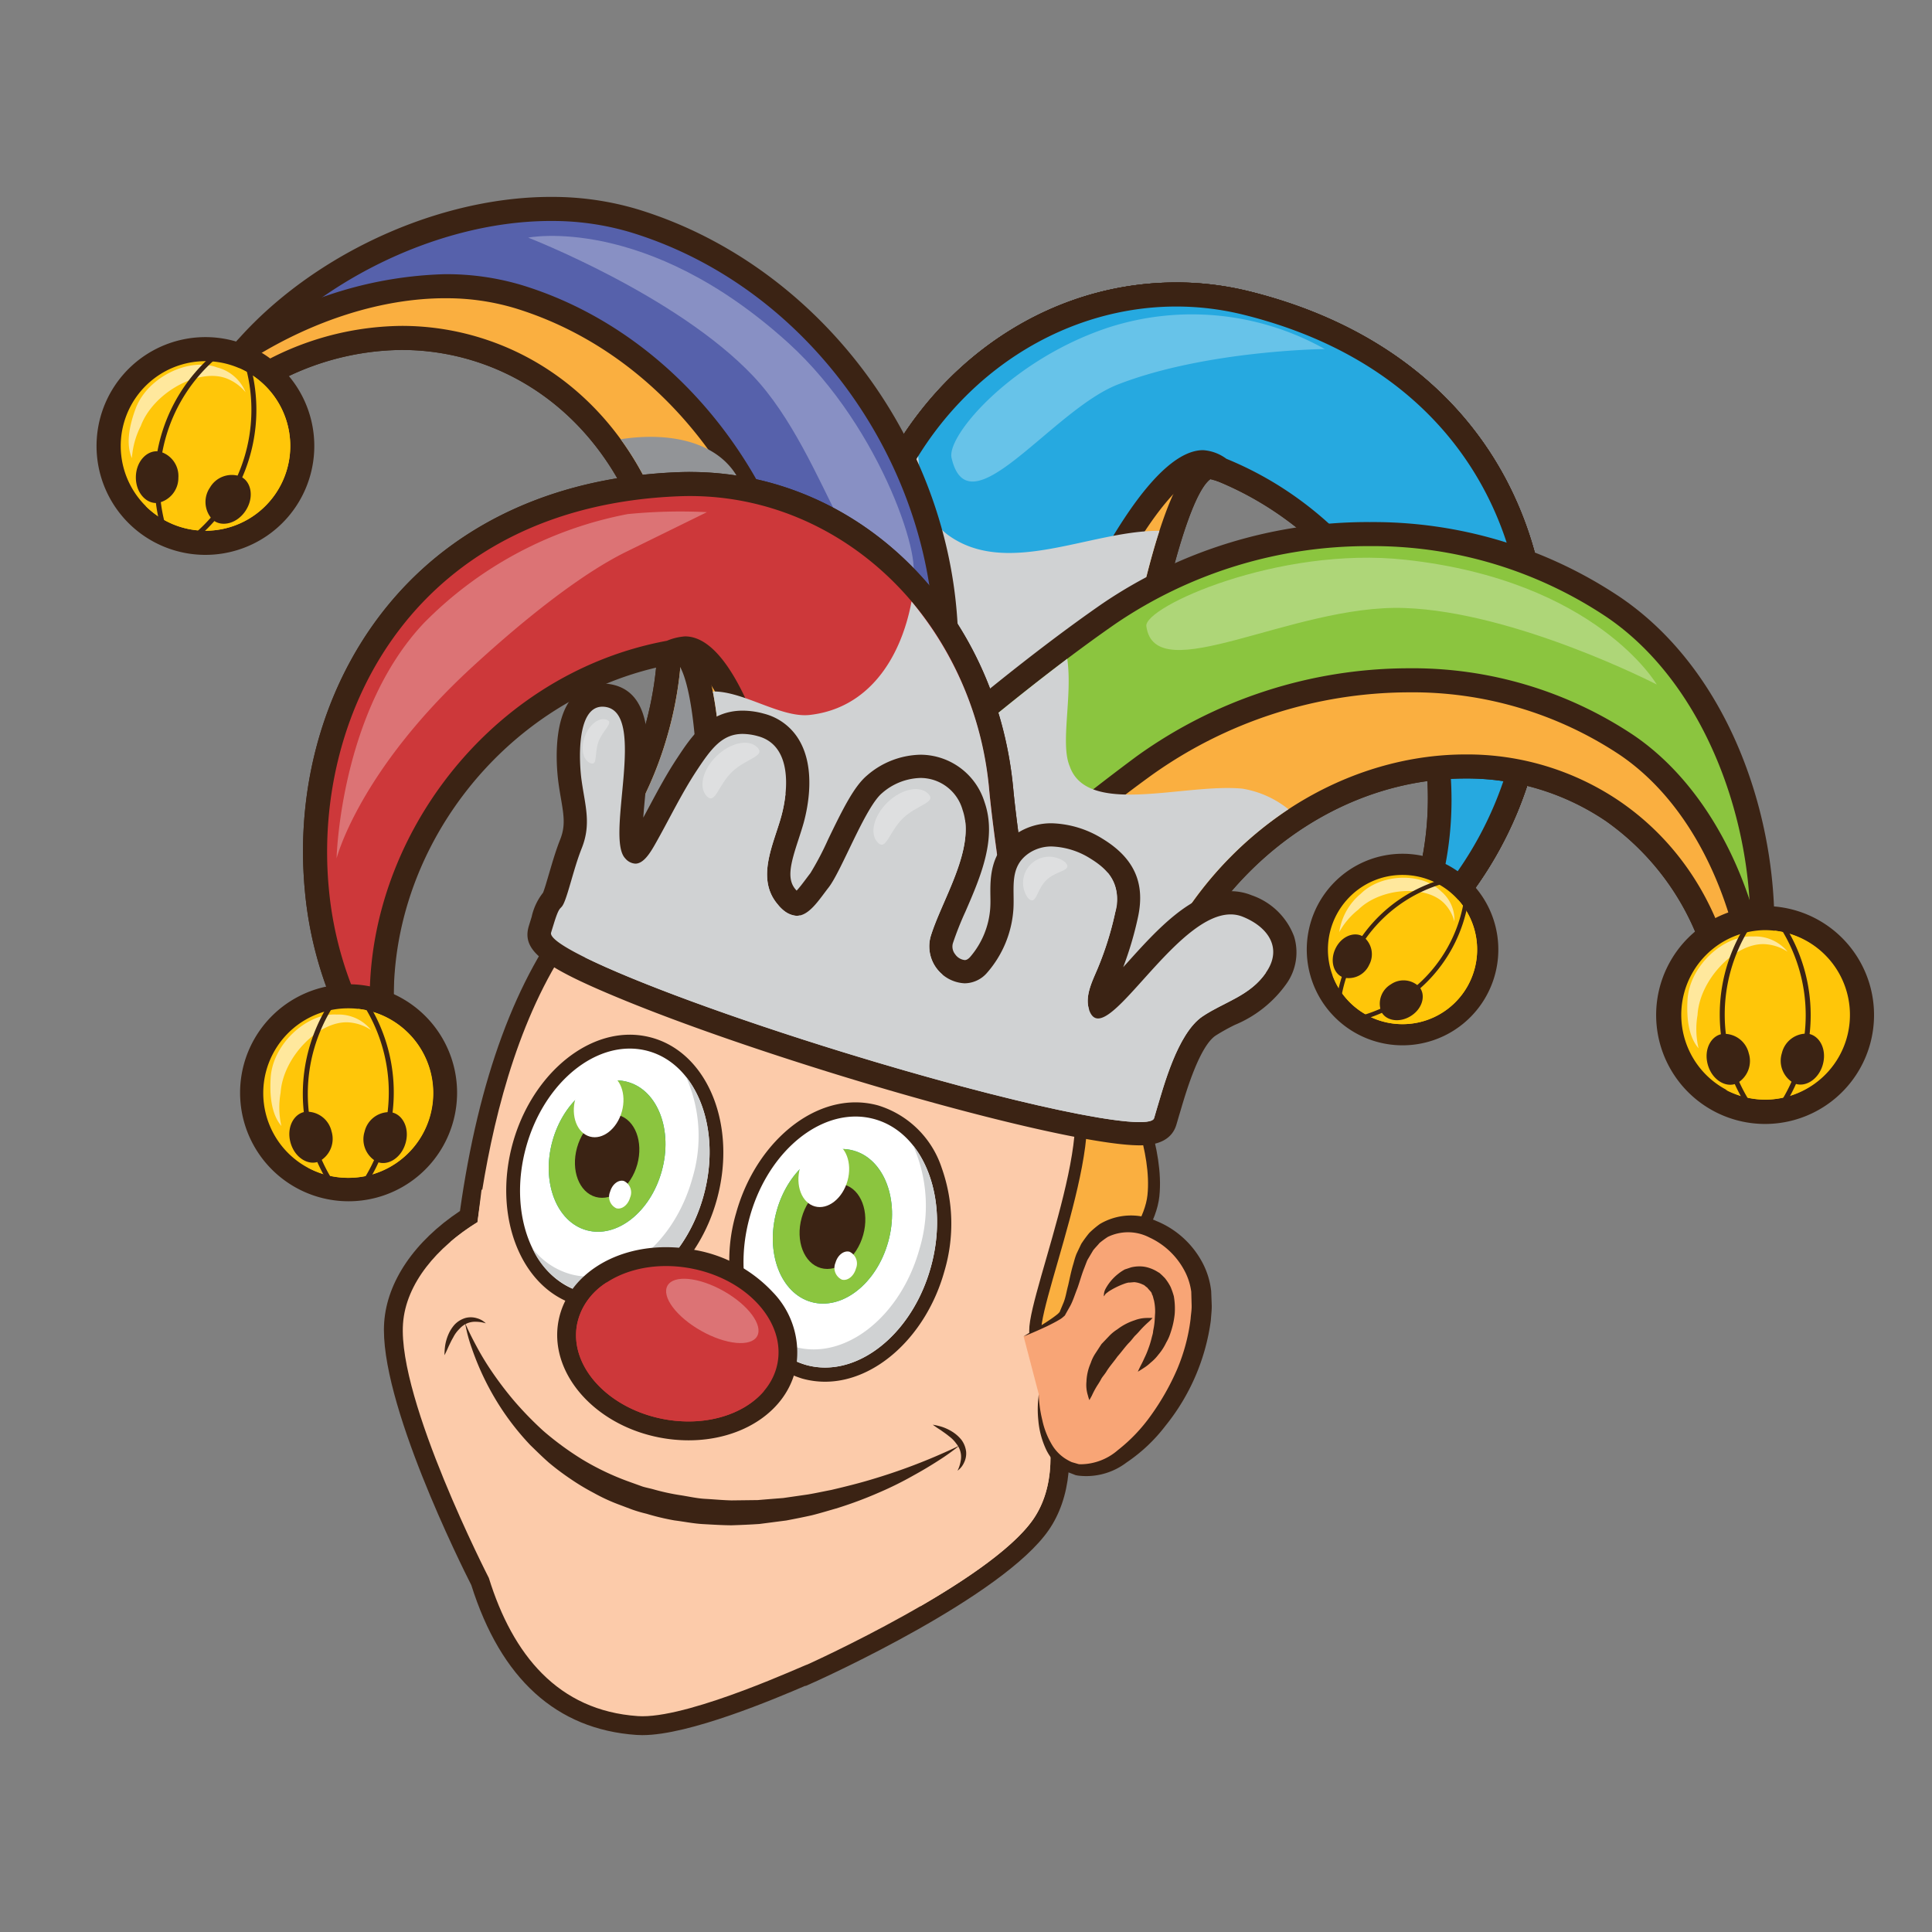 <svg xmlns="http://www.w3.org/2000/svg" viewBox="0 0 200 200"><rect x="0" y="0" width="200" height="200" fill="#808080" stroke="none"/><defs><style>.cls-1{isolation:isolate;}.cls-2,.cls-5{fill:#fccbaa;}.cls-3{fill:#3b2314;}.cls-4,.cls-5{mix-blend-mode:multiply;}.cls-6,.cls-8{fill:#faaf40;}.cls-18,.cls-19,.cls-6{stroke:#3b2314;}.cls-6{stroke-linecap:round;stroke-miterlimit:10;stroke-width:1.238px;}.cls-7{fill:#f8a576;}.cls-9{fill:#00a69c;}.cls-10{fill:#26a9e0;}.cls-11{fill:#d0d2d3;}.cls-12,.cls-17,.cls-21{fill:#fff;}.cls-12,.cls-22{opacity:0.3;}.cls-13{fill:#5661ab;}.cls-14{fill:#929497;}.cls-15{fill:#8bc53f;}.cls-16{fill:#ffc609;}.cls-17{opacity:0.6;}.cls-18,.cls-19{fill:none;stroke-linecap:square;stroke-linejoin:round;}.cls-18{stroke-width:0.515px;}.cls-19{stroke-width:0.453px;}.cls-20{fill:#cd383a;}</style></defs><g class="cls-1"><g id="Layer_5" data-name="Layer 5"><path class="cls-2" d="M66.505,178.639c4.739,0,13.678-3.83,16.616-5.088.4-.172.67-.288.767-.323l-.023-.063c2.125-.694,10.109-5.027,10.2-5.076,7.132-3.974,11.741-7.427,13.7-10.264,2.161-3.134,2.541-7.732,1.059-12.658,1.53-3.891,3.532-15.409,3.741-18.446.818-11.761,1.053-25.019-6.561-33.49-4.982-5.541-12.593-8.426-23.268-8.82q-.644-.024-1.27-.023c-17.827,0-29.214,14.364-32.942,41.547-4.672,2.986-7.5,6.987-7.778,11.03-.561,8.1,8.6,26.065,8.992,26.826,2.854,9.24,8.331,14.283,16.216,14.83C66.129,178.632,66.313,178.639,66.505,178.639Z"/><path class="cls-3" d="M81.462,85.364q.609,0,1.233.023c29.991,1.105,30.2,22.5,28.891,41.268-.215,3.147-2.331,15.132-3.8,18.463,1.38,4.348,1.4,8.924-.825,12.153C102.444,163.811,83.6,172.3,83.6,172.3h0c-.187,0-11.708,5.366-17.093,5.366-.169,0-.332-.005-.487-.017-8.248-.572-12.943-6.338-15.415-14.3,0,0-9.436-18.387-8.886-26.313.288-4.176,3.54-7.954,7.709-10.513,2.192-16.442,8.859-41.155,32.036-41.155m0-1.953c-18.288,0-29.981,14.5-33.849,41.949-4.706,3.13-7.552,7.3-7.845,11.537-.56,8.068,8.041,25.263,9.02,27.189C51.85,173.8,57.6,179.02,65.882,179.6q.3.02.623.02c4.868,0,13.756-3.777,16.866-5.109l.034.021,1-.449c.789-.356,19.4-8.789,24.165-15.7,2.28-3.311,2.737-8.081,1.282-13.174,1.571-4.31,3.474-15.334,3.686-18.415.832-11.962,1.06-25.457-6.809-34.212-5.169-5.748-13-8.739-23.958-9.143-.441-.016-.875-.024-1.306-.024Z"/><g class="cls-4"><path class="cls-2" d="M53.407,127.18a55.37,55.37,0,0,0-6.811,1.4,22,22,0,0,1,2.83-2.057c.146-1.1.288-2.249.431-3.426A11.954,11.954,0,0,0,53.407,127.18Z"/></g><g class="cls-4"><path class="cls-2" d="M96.45,141.931c2.094-5.664,5.163-11.119,6.28-16.992A110.712,110.712,0,0,0,104.8,93.826c7.822,8.124,7.628,20.816,6.791,32.829-.215,3.147-2.331,15.132-3.8,18.463,1.38,4.348,1.4,8.924-.825,12.153-2.025,2.934-6.937,6.261-11.735,9.037C97.179,163.264,110.592,147.265,96.45,141.931Z"/></g><path class="cls-5" d="M81.4,143.719s-2.348,8.339-10.854,6.8S60.2,148.093,60,140.338,81.4,143.719,81.4,143.719Z"/><path class="cls-6" d="M117.237,113.247s2.668,5.814,2.163,10.54-7.019,10.94-11.138,14.279,4.753-16.109,3.546-23.725,4.925-1.917,4.925-1.917Z"/><path class="cls-7" d="M105.965,138.342s3.6-1.784,4-2.341c.892-1.25,1.392-4.4,2-5.807,3-6.957,11.814-2.4,12.388,3.485.873,8.923-7.753,19.683-12.81,18.471-4.485-1.076-4.007-7.811-4.007-7.811"/><path class="cls-3" d="M105.965,138.342s.918-.339,2.474-1.076c.386-.193.814-.4,1.275-.681a1.933,1.933,0,0,0,.367-.272l.1-.083c.024-.031.01.006.069-.079l.023-.045.1-.18c.136-.242.278-.492.424-.751.282-.526.479-1.183.743-1.838.225-.626.411-1.327.664-1.974.121-.3.262-.7.368-.933.194-.328.393-.662.593-1,.222-.281.449-.5.662-.76a9.582,9.582,0,0,1,.841-.619,4.8,4.8,0,0,1,4.307.045,7.811,7.811,0,0,1,3.591,3.349,6.439,6.439,0,0,1,.753,2.279l.04,1.461c.006.483-.078.883-.106,1.327a19.393,19.393,0,0,1-1.419,5.288,25.566,25.566,0,0,1-2.668,4.693,17.206,17.206,0,0,1-3.444,3.622,5.926,5.926,0,0,1-3.834,1.465c-.053,0-.2-.012-.179,0l-.26-.075-.512-.149a5.463,5.463,0,0,1-.738-.411,4.394,4.394,0,0,1-1.2-1.223,8.339,8.339,0,0,1-1.107-2.745,12.759,12.759,0,0,1-.361-2.641s-.023.244-.07.7a11.079,11.079,0,0,0,.027,2.006,8.9,8.9,0,0,0,.833,3.07,5.3,5.3,0,0,0,1.255,1.629,4.877,4.877,0,0,0,1,.667l.5.192.252.1a2.438,2.438,0,0,0,.361.064,6.89,6.89,0,0,0,4.935-1.37,16.992,16.992,0,0,0,4.014-3.783,21.981,21.981,0,0,0,4.706-10.911c.033-.529.109-1.1.093-1.591l-.057-1.46a8.189,8.189,0,0,0-1.044-3.195,9.409,9.409,0,0,0-4.641-4.063,6.326,6.326,0,0,0-5.839.32,9.689,9.689,0,0,0-1.093.921,12.644,12.644,0,0,0-.829,1.128c-.171.357-.338.706-.5,1.05-.185.472-.245.792-.368,1.182-.212.741-.341,1.411-.49,2.065-.167.606-.247,1.2-.462,1.751l-.333.8-.08.192-.02.047c.037-.062-.005,0,0-.009l-.055.052a1.305,1.305,0,0,1-.242.222c-.383.307-.784.565-1.138.8Z"/><path class="cls-8" d="M148.763,94.209a1.248,1.248,0,0,0,.948-.437,38.311,38.311,0,0,0,7.477-13.684,39.219,39.219,0,0,0-2.855-30.718c-5.033-8.909-13.775-15.13-25.282-17.992a30.188,30.188,0,0,0-7.278-.892c-14.434,0-27.229,10.063-31.839,25.042-2.218,7.2-9.332,25.487-9.4,25.671a1.244,1.244,0,0,0,.819,1.649L113.2,91.916a1.244,1.244,0,0,0,1.579-1.069C116.907,70.387,121.5,48.3,125.211,48.3a30.776,30.776,0,0,1,19.535,15.137A38.188,38.188,0,0,1,147.573,92.6a1.245,1.245,0,0,0,1.19,1.612Z"/><path class="cls-3" d="M121.771,31.732a28.9,28.9,0,0,1,6.98.855c26.4,6.565,32.666,29.531,27.247,47.134a37.284,37.284,0,0,1-7.235,13.243c5.415-17.6-1.9-40.145-23.081-45.842a1.79,1.79,0,0,0-.471-.063c-7.127,0-11.673,43.659-11.673,43.659L81.691,81.65s7.177-18.434,9.433-25.756c4.613-14.988,17.337-24.163,30.647-24.162m0-2.491c-14.982,0-28.254,10.416-33.027,25.92-2.2,7.152-9.3,25.4-9.373,25.585a2.492,2.492,0,0,0,1.637,3.3l31.847,9.068a2.541,2.541,0,0,0,.683.095,2.492,2.492,0,0,0,2.478-2.233C118.158,70.4,122.369,51.709,125.3,49.6a29.528,29.528,0,0,1,18.354,14.444,36.911,36.911,0,0,1,2.728,28.187,2.49,2.49,0,0,0,4.274,2.35,39.56,39.56,0,0,0,7.721-14.127c3.35-10.882,2.27-22.435-2.96-31.7-5.207-9.215-14.218-15.643-26.067-18.588a31.4,31.4,0,0,0-7.58-.929Z"/><path class="cls-9" d="M148.763,94.209a1.248,1.248,0,0,0,.948-.437,38.311,38.311,0,0,0,7.477-13.684,39.219,39.219,0,0,0-2.855-30.718c-5.033-8.909-13.775-15.13-25.282-17.992a30.188,30.188,0,0,0-7.278-.892c-14.434,0-27.229,10.063-31.839,25.042-2.218,7.2-9.332,25.487-9.4,25.671a1.244,1.244,0,0,0,.819,1.649l19.622,5.587a1.262,1.262,0,0,0,.341.047,1.244,1.244,0,0,0,1.172-.825c12.878-35.933,19.718-39.812,22.062-39.812a2.506,2.506,0,0,1,1.42.512,3.368,3.368,0,0,0,.517.288C143.435,55.576,152.9,75.293,147.573,92.6a1.245,1.245,0,0,0,1.19,1.612Z"/><path class="cls-3" d="M121.771,31.732a28.9,28.9,0,0,1,6.98.855c26.4,6.565,32.666,29.531,27.247,47.134a37.284,37.284,0,0,1-7.235,13.243c5.3-17.24-3.808-38.113-21.808-45.471a4.54,4.54,0,0,0-2.41-.893c-3.424,0-10.543,5.225-23.232,40.637L81.691,81.65s7.177-18.434,9.433-25.756c4.613-14.988,17.337-24.163,30.647-24.162m0-2.491c-14.982,0-28.254,10.416-33.027,25.92-2.2,7.152-9.3,25.4-9.373,25.585a2.492,2.492,0,0,0,1.637,3.3l19.624,5.586a2.486,2.486,0,0,0,3.026-1.555c13.579-37.891,20.181-38.987,20.889-38.987a1.359,1.359,0,0,1,.744.313,4.217,4.217,0,0,0,.722.4c16.37,6.693,25.507,25.728,20.37,42.433a2.49,2.49,0,0,0,4.274,2.35,39.56,39.56,0,0,0,7.721-14.127c3.35-10.882,2.27-22.435-2.96-31.7-5.207-9.215-14.218-15.643-26.067-18.588a31.4,31.4,0,0,0-7.58-.929Z"/><path class="cls-8" d="M148.763,94.209a1.248,1.248,0,0,0,.948-.437,38.311,38.311,0,0,0,7.477-13.684,39.219,39.219,0,0,0-2.855-30.718c-5.033-8.909-13.775-15.13-25.282-17.992a30.188,30.188,0,0,0-7.278-.892c-14.434,0-27.229,10.063-31.839,25.042-2.218,7.2-9.332,25.487-9.4,25.671a1.244,1.244,0,0,0,.819,1.649L113.2,91.916a1.244,1.244,0,0,0,1.579-1.069C116.907,70.387,121.5,48.3,125.211,48.3a30.776,30.776,0,0,1,19.535,15.137A38.188,38.188,0,0,1,147.573,92.6a1.245,1.245,0,0,0,1.19,1.612Z"/><path class="cls-3" d="M121.771,31.732a28.9,28.9,0,0,1,6.98.855c26.4,6.565,32.666,29.531,27.247,47.134a37.284,37.284,0,0,1-7.235,13.243c5.415-17.6-1.9-40.145-23.081-45.842a1.79,1.79,0,0,0-.471-.063c-7.127,0-11.673,43.659-11.673,43.659L81.691,81.65s7.177-18.434,9.433-25.756c4.613-14.988,17.337-24.163,30.647-24.162m0-2.491c-14.982,0-28.254,10.416-33.027,25.92-2.2,7.152-9.3,25.4-9.373,25.585a2.492,2.492,0,0,0,1.637,3.3l31.847,9.068a2.541,2.541,0,0,0,.683.095,2.492,2.492,0,0,0,2.478-2.233C118.158,70.4,122.369,51.709,125.3,49.6a29.528,29.528,0,0,1,18.354,14.444,36.911,36.911,0,0,1,2.728,28.187,2.49,2.49,0,0,0,4.274,2.35,39.56,39.56,0,0,0,7.721-14.127c3.35-10.882,2.27-22.435-2.96-31.7-5.207-9.215-14.218-15.643-26.067-18.588a31.4,31.4,0,0,0-7.58-.929Z"/><path class="cls-10" d="M148.763,94.209a1.248,1.248,0,0,0,.948-.437,38.311,38.311,0,0,0,7.477-13.684,39.219,39.219,0,0,0-2.855-30.718c-5.033-8.909-13.775-15.13-25.282-17.992a30.188,30.188,0,0,0-7.278-.892c-14.434,0-27.229,10.063-31.839,25.042-2.218,7.2-9.332,25.487-9.4,25.671a1.244,1.244,0,0,0,.819,1.649l19.622,5.587a1.262,1.262,0,0,0,.341.047,1.244,1.244,0,0,0,1.172-.825c12.878-35.933,19.718-39.812,22.062-39.812a2.506,2.506,0,0,1,1.42.512,3.368,3.368,0,0,0,.517.288C143.435,55.576,152.9,75.293,147.573,92.6a1.245,1.245,0,0,0,1.19,1.612Z"/><path class="cls-3" d="M121.771,31.732a28.9,28.9,0,0,1,6.98.855c26.4,6.565,32.666,29.531,27.247,47.134a37.284,37.284,0,0,1-7.235,13.243c5.3-17.24-3.808-38.113-21.808-45.471a4.54,4.54,0,0,0-2.41-.893c-3.424,0-10.543,5.225-23.232,40.637L81.691,81.65s7.177-18.434,9.433-25.756c4.613-14.988,17.337-24.163,30.647-24.162m0-2.491c-14.982,0-28.254,10.416-33.027,25.92-2.2,7.152-9.3,25.4-9.373,25.585a2.492,2.492,0,0,0,1.637,3.3l19.624,5.586a2.486,2.486,0,0,0,3.026-1.555c13.579-37.891,20.181-38.987,20.889-38.987a1.359,1.359,0,0,1,.744.313,4.217,4.217,0,0,0,.722.4c16.37,6.693,25.507,25.728,20.37,42.433a2.49,2.49,0,0,0,4.274,2.35,39.56,39.56,0,0,0,7.721-14.127c3.35-10.882,2.27-22.435-2.96-31.7-5.207-9.215-14.218-15.643-26.067-18.588a31.4,31.4,0,0,0-7.58-.929Z"/><g class="cls-4"><path class="cls-11" d="M98.082,55.341c-2.524-1.949-2.783-4.941-3.026-8.112a37.021,37.021,0,0,0-3.932,8.665c-2.256,7.322-9.433,25.756-9.433,25.756l31.847,9.068s2.416-23.19,6.486-35.768c-.076,0-.155,0-.23,0C112.7,55.005,104.149,59.815,98.082,55.341Z"/></g><path class="cls-12" d="M115.729,39.8c-6.841,2.662-15.451,15.285-17.225,7.6-.533-2.321,6.341-10.3,16.423-13.555a28.142,28.142,0,0,1,22.213,2.287S124.824,36.26,115.729,39.8Z"/><path class="cls-13" d="M95.88,106.053a1.248,1.248,0,0,0,1.241-1.144c.02-.235,1.9-23.666.727-40.8-1.292-18.847-14.5-35.8-32.112-41.221a29.507,29.507,0,0,0-8.692-1.254c-12.429,0-26.173,6.89-33.425,16.755a1.245,1.245,0,0,0,1.7,1.769,29.046,29.046,0,0,1,16.27-5.171,26.372,26.372,0,0,1,7.759,1.167c15.493,4.771,23.724,22.868,18.347,40.343a36.44,36.44,0,0,1-8.778,14.813,1.245,1.245,0,0,0,1.176,2.085,6.892,6.892,0,0,1,1.579-.158c9.62,0,33.386,12.548,33.624,12.675A1.244,1.244,0,0,0,95.88,106.053Z"/><path class="cls-3" d="M57.042,22.876a28.239,28.239,0,0,1,8.328,1.2C83.264,29.583,95.414,46.807,96.605,64.19c1.184,17.243-.725,40.617-.725,40.617S71.717,91.986,61.672,91.988a8.1,8.1,0,0,0-1.869.192,37.5,37.5,0,0,0,9.081-15.321c5.588-18.159-2.991-36.917-19.17-41.9a27.532,27.532,0,0,0-8.125-1.223,30.341,30.341,0,0,0-16.967,5.385c6.744-9.175,20.07-16.248,32.42-16.247m0-2.491c-12.8,0-26.955,7.1-34.427,17.262a2.491,2.491,0,0,0,3.4,3.539,27.811,27.811,0,0,1,15.572-4.958,25.12,25.12,0,0,1,7.393,1.113c14.837,4.568,22.7,21.967,17.523,38.785A35.188,35.188,0,0,1,58.03,90.432a2.489,2.489,0,0,0,2.353,4.17,5.684,5.684,0,0,1,1.289-.124c7.728,0,26.47,9.045,33.041,12.529a2.49,2.49,0,0,0,3.649-2c.08-.962,1.911-23.759.729-40.99C97.764,44.671,84.2,27.265,66.1,21.693a30.8,30.8,0,0,0-9.062-1.308Z"/><path class="cls-8" d="M81.626,99.244a1.247,1.247,0,0,0,1.243-1.175,268.766,268.766,0,0,0,.418-26.879c-.878-18.736-13.03-35.374-29.554-40.46a25.851,25.851,0,0,0-7.624-1.1,39.8,39.8,0,0,0-20.4,6.28,1.282,1.282,0,0,0-.282.238c-.656.748-1.264,1.5-1.8,2.239a1.245,1.245,0,0,0,1.7,1.768,29.046,29.046,0,0,1,16.27-5.171,26.372,26.372,0,0,1,7.759,1.167c15.493,4.771,23.724,22.868,18.347,40.343a36.44,36.44,0,0,1-8.778,14.813,1.245,1.245,0,0,0,1.176,2.085,6.892,6.892,0,0,1,1.579-.158c3.8,0,10.53,2.043,19.459,5.908A1.245,1.245,0,0,0,81.626,99.244Z"/><path class="cls-3" d="M46.109,30.875a24.609,24.609,0,0,1,7.258,1.045c16.744,5.155,27.867,22.063,28.675,39.327.4,8.609.04,18.77-.416,26.751-7.087-3.067-15.141-6.01-19.954-6.01a8.1,8.1,0,0,0-1.869.192,37.5,37.5,0,0,0,9.081-15.321c5.588-18.159-2.991-36.917-19.17-41.9a27.532,27.532,0,0,0-8.125-1.223,30.341,30.341,0,0,0-16.967,5.385c.537-.733,1.118-1.45,1.736-2.154,6.059-3.741,13.1-6.094,19.751-6.094m0-2.491a41.057,41.057,0,0,0-21.06,6.466,2.577,2.577,0,0,0-.562.475c-.681.775-1.31,1.557-1.874,2.325a2.491,2.491,0,0,0,3.4,3.536,27.811,27.811,0,0,1,15.572-4.958,25.12,25.12,0,0,1,7.393,1.113c14.837,4.568,22.7,21.967,17.523,38.785A35.188,35.188,0,0,1,58.03,90.432a2.489,2.489,0,0,0,2.353,4.17,5.678,5.678,0,0,1,1.289-.124c2.533,0,7.879,1.007,18.965,5.806a2.492,2.492,0,0,0,3.477-2.144c.611-10.723.752-19.81.417-27.009-.9-19.25-13.416-36.353-30.432-41.592a27.145,27.145,0,0,0-7.99-1.155Z"/><g class="cls-4"><path class="cls-14" d="M77.051,51.1c-1.468-5.191-7.265-6.5-12.8-5.628,6.056,8.318,8.144,19.97,4.63,31.387A37.5,37.5,0,0,1,59.8,92.18c.134-.033.272-.06.418-.085.044-.007.1-.011.142-.019.1-.015.2-.029.3-.04l.186-.014c.092-.007.185-.016.285-.021.069,0,.142,0,.212-.007.094,0,.185-.006.28-.006.078,0,.157,0,.233,0L62.15,92c.081,0,.165.009.247.013l.3.018c.087,0,.173.014.26.022.1.009.2.018.3.029s.182.021.275.033.207.024.313.038.191.027.283.041l.322.048.3.051c.113.019.222.037.331.058s.2.039.3.058l.341.067.314.068.346.075.318.076.358.084.325.082c.122.03.242.061.364.093l.33.087.376.1.33.093.386.111c.11.031.222.064.332.1.132.04.263.078.4.12.11.033.219.066.33.1.134.042.272.084.409.128l.33.106c.139.044.277.089.415.135l.332.11.425.142.325.112c.149.052.3.1.44.154.106.036.212.072.319.111.152.053.3.107.452.161l.31.112c.156.056.315.114.471.172l.293.108c.162.061.325.122.487.185.094.035.187.07.283.1l.5.195.264.1.532.207.238.095c.186.073.371.149.559.223l.207.082.6.244c.053.023.106.043.161.066.22.09.439.18.654.27l.106.044.711.3.048.021c.511.214,1.021.431,1.523.65,7.7,3.331,14.254,6.809,14.254,6.809s1.474-18.083,1.027-34.172C88.05,66.751,79.994,61.821,77.051,51.1Z"/></g><path class="cls-12" d="M77.957,38.917C85.9,47.292,88.692,63.851,94.249,60.132c1.677-1.125-2.857-15.76-12.644-24.632C66.858,22.137,54.679,24.6,54.679,24.6S70.016,30.542,77.957,38.917Z"/><path class="cls-15" d="M116.634,112.023a1.221,1.221,0,0,0,.2-.015,1.247,1.247,0,0,0,1.037-1.083,36.428,36.428,0,0,1,6.088-16.105c6.594-9.692,16.97-15.479,27.755-15.479a26.884,26.884,0,0,1,15.207,4.608,28.1,28.1,0,0,1,11.885,21.264,1.247,1.247,0,0,0,1.129,1.141,1.087,1.087,0,0,0,.114,0,1.247,1.247,0,0,0,1.2-.923c3.6-13.439-1.243-33.754-14.205-42.574a44.7,44.7,0,0,0-25.285-7.573A47.686,47.686,0,0,0,114.8,63.532c-14.117,9.785-31.239,25.891-31.411,26.053a1.244,1.244,0,0,0,.361,2.048c7.86,3.4,28.892,13.571,31.761,19.675A1.245,1.245,0,0,0,116.634,112.023Z"/><path class="cls-3" d="M141.76,56.534a43.575,43.575,0,0,1,24.584,7.358c12.248,8.334,17.335,27.68,13.7,41.222-.716-8.923-4.96-17.114-12.426-22.2A28.06,28.06,0,0,0,151.713,78.1c-10.719,0-21.762,5.7-28.784,16.023a37.5,37.5,0,0,0-6.3,16.659c-3.7-7.869-32.394-20.288-32.394-20.288S101.3,74.4,115.505,64.555a46.456,46.456,0,0,1,26.255-8.021m0-2.49a48.959,48.959,0,0,0-27.675,8.464c-14.192,9.84-30.853,25.508-31.554,26.17a2.491,2.491,0,0,0,.719,4.1c10.76,4.659,28.729,13.954,31.13,19.062a2.489,2.489,0,0,0,2.254,1.431,2.445,2.445,0,0,0,.4-.032,2.488,2.488,0,0,0,2.074-2.166,35.178,35.178,0,0,1,5.883-15.551c6.36-9.351,16.351-14.934,26.724-14.934a25.646,25.646,0,0,1,14.506,4.392,26.859,26.859,0,0,1,11.345,20.335,2.491,2.491,0,0,0,2.257,2.282c.077.006.153.01.227.01a2.492,2.492,0,0,0,2.405-1.846c3.7-13.8-.872-34.511-14.709-43.926a45.916,45.916,0,0,0-25.984-7.789Z"/><path class="cls-8" d="M116.634,112.023a1.221,1.221,0,0,0,.2-.015,1.247,1.247,0,0,0,1.037-1.083,36.428,36.428,0,0,1,6.088-16.105c6.594-9.692,16.97-15.479,27.755-15.479a26.884,26.884,0,0,1,15.207,4.608,28.1,28.1,0,0,1,11.885,21.264,1.244,1.244,0,0,0,1.131,1.141,1.049,1.049,0,0,0,.112,0,1.246,1.246,0,0,0,1.2-.927c.242-.915.45-1.859.615-2.8a1.222,1.222,0,0,0,.01-.367c-1.33-10.9-6.363-20.3-13.461-25.126A39.955,39.955,0,0,0,145.8,70.426a47.053,47.053,0,0,0-27.441,8.9A266.822,266.822,0,0,0,97.63,96.445a1.244,1.244,0,0,0,.248,2.026c9.96,5.281,16.22,9.84,17.629,12.837A1.245,1.245,0,0,0,116.634,112.023Z"/><path class="cls-3" d="M145.8,71.671a38.734,38.734,0,0,1,21.912,6.494c7.348,5,11.739,14.529,12.926,24.247-.162.922-.361,1.825-.593,2.7-.716-8.923-4.96-17.114-12.426-22.2A28.06,28.06,0,0,0,151.713,78.1c-10.719,0-21.762,5.7-28.784,16.023a37.5,37.5,0,0,0-6.3,16.659c-1.9-4.037-10.367-9.268-18.173-13.407,5.946-5.343,13.655-11.972,20.63-17.035A46,46,0,0,1,145.8,71.671m0-2.491a48.327,48.327,0,0,0-28.174,9.14,268.482,268.482,0,0,0-20.83,17.2,2.49,2.49,0,0,0,.5,4.054c13.608,7.215,16.482,10.982,17.085,12.266a2.489,2.489,0,0,0,2.254,1.431,2.445,2.445,0,0,0,.4-.032,2.488,2.488,0,0,0,2.074-2.166,35.178,35.178,0,0,1,5.883-15.551c6.36-9.351,16.351-14.934,26.724-14.934a25.646,25.646,0,0,1,14.506,4.392,26.859,26.859,0,0,1,11.345,20.335,2.49,2.49,0,0,0,2.261,2.282c.076.006.149.01.223.01a2.489,2.489,0,0,0,2.407-1.855c.25-.949.465-1.927.638-2.906a2.474,2.474,0,0,0,.019-.734c-1.373-11.253-6.6-20.974-14-26A41.2,41.2,0,0,0,145.8,69.18Z"/><g class="cls-4"><path class="cls-11" d="M128.59,81.638c-6.055-.559-16.036,2.911-17.854-2.315-1-2.366.308-7.254-.254-11.127C97.573,77.915,84.24,90.49,84.24,90.49s6.807,2.947,14.221,6.88h0c.726.385,1.462.781,2.2,1.185a.347.347,0,0,1,.033.018c.232.127.459.254.688.38l.087.05c.213.118.422.236.632.355.045.024.088.049.131.073l.588.335c.055.032.108.062.161.094l.552.316c.064.039.134.079.2.118.169.1.34.2.507.3.073.044.146.088.222.131.163.1.322.192.484.29l.237.142c.154.092.307.186.459.278l.252.154c.148.09.293.18.438.271.086.053.172.109.261.162.14.087.277.176.416.264.092.057.179.115.27.17l.4.259.268.174c.131.086.261.17.386.256.093.059.184.118.272.179l.371.25c.093.06.179.123.272.183.12.082.239.164.358.248.086.062.179.125.265.187.118.081.232.162.345.243.089.063.176.126.262.189.113.08.223.161.333.242.088.063.174.127.257.19.106.079.21.159.315.237l.255.193.3.235.249.194c.1.078.192.156.288.233.078.064.159.129.237.194l.274.231.225.192c.089.077.175.154.26.23s.147.128.215.191c.085.077.168.153.249.23.065.062.134.125.2.187l.235.229c.061.062.126.124.187.186s.148.15.219.227c.058.061.118.122.174.183s.139.151.2.225.109.12.16.18c.067.076.128.152.189.228.05.057.1.116.143.172.063.079.118.154.175.232.04.055.085.11.127.163.056.081.109.16.162.239.033.05.069.1.1.152.054.086.106.172.152.257.027.043.053.085.078.127.07.128.134.252.194.377a38.169,38.169,0,0,1,16.75-27.005A10.264,10.264,0,0,0,128.59,81.638Z"/></g><path class="cls-12" d="M145.351,62.939c-11.536-.383-25.777,8.513-26.682,1.888-.272-2,13.686-8.32,26.819-6.882,19.782,2.167,26.018,12.915,26.018,12.915S156.886,63.324,145.351,62.939Z"/><path class="cls-16" d="M21.274,56.186a10.039,10.039,0,1,0-2.951-.446,9.967,9.967,0,0,0,2.951.446Z"/><path class="cls-3" d="M21.268,37.388a8.776,8.776,0,1,1-8.382,6.194,8.768,8.768,0,0,1,8.382-6.194m0-2.49a11.271,11.271,0,1,0,3.317.5,11.2,11.2,0,0,0-3.317-.5Z"/><g class="cls-4"><path class="cls-16" d="M24.72,38.1a8.775,8.775,0,0,1-8.792,14.586c-.3-.093-.585-.2-.865-.319A8.774,8.774,0,1,0,24.72,38.1Z"/></g><path class="cls-17" d="M14.573,44.1c1.287-3.444,5.951-6.017,8.849-4.936a4.814,4.814,0,0,1,2,1.44,4.339,4.339,0,0,0-2.943-2.566c-2.88-1.075-7.212.987-8.435,4.254-.647,1.736-1.036,3.656-.39,5.129A8.639,8.639,0,0,1,14.573,44.1Z"/><path class="cls-3" d="M18.465,49.452a2.647,2.647,0,0,1-2.073,2.6c-1.2.19-2.379-1.042-2.326-2.735s1.3-2.822,2.485-2.564A2.619,2.619,0,0,1,18.465,49.452Z"/><path class="cls-18" d="M22.07,37.032A17.157,17.157,0,0,0,16.8,54.165"/><path class="cls-3" d="M21.742,50.46a2.646,2.646,0,0,0,.248,3.317c.883.829,2.555.477,3.464-.953s.513-3.066-.612-3.517A2.615,2.615,0,0,0,21.742,50.46Z"/><path class="cls-18" d="M25.745,38.165A17.161,17.161,0,0,1,20.471,55.3"/><path class="cls-16" d="M182.758,115.08a10.032,10.032,0,1,0-.023,0Z"/><path class="cls-3" d="M182.736,96.286a8.775,8.775,0,0,1,.018,17.549h-.018a8.775,8.775,0,0,1-.021-17.549h.021m0-2.49h-.028a11.278,11.278,0,1,0,.028,0Z"/><g class="cls-4"><path class="cls-16" d="M183.639,96.333a8.773,8.773,0,0,1-5,16.488,8.774,8.774,0,1,0,5-16.488Z"/></g><path class="cls-17" d="M175.728,105.078c.209-3.671,3.9-7.512,6.987-7.338a4.8,4.8,0,0,1,2.338.784,4.333,4.333,0,0,0-3.568-1.58c-3.069-.173-6.6,3.081-6.793,6.564-.106,1.849.092,3.8,1.146,5.013A8.522,8.522,0,0,1,175.728,105.078Z"/><path class="cls-3" d="M181.031,109.031a2.65,2.65,0,0,1-1.208,3.1c-1.089.536-2.582-.291-3.034-1.923s.4-3.081,1.614-3.184A2.614,2.614,0,0,1,181.031,109.031Z"/><path class="cls-18" d="M180.791,96.1a17.163,17.163,0,0,0,.041,17.926"/><path class="cls-3" d="M184.458,109.023a2.646,2.646,0,0,0,1.223,3.093c1.087.531,2.58-.3,3.023-1.936s-.42-3.08-1.628-3.178A2.617,2.617,0,0,0,184.458,109.023Z"/><path class="cls-18" d="M184.637,96.092a17.168,17.168,0,0,1,.041,17.928"/><path class="cls-16" d="M145.187,107.116A8.82,8.82,0,1,0,138.628,92.4a8.821,8.821,0,0,0,6.559,14.712Z"/><path class="cls-3" d="M145.193,90.573a7.723,7.723,0,1,1-5.75,2.563,7.688,7.688,0,0,1,5.75-2.563m0-2.192a9.915,9.915,0,1,0,6.622,2.537,9.931,9.931,0,0,0-6.622-2.537Z"/><g class="cls-4"><path class="cls-16" d="M150.925,93.124a7.723,7.723,0,0,1-12.41,8.408c-.2-.185-.394-.376-.577-.574a7.724,7.724,0,1,0,12.987-7.834Z"/></g><path class="cls-17" d="M140.6,94.177c2.3-2.277,6.975-2.611,8.891-.677a4.226,4.226,0,0,1,1.067,1.891,3.815,3.815,0,0,0-1.4-3.137c-1.9-1.924-6.128-1.875-8.309.284a6.3,6.3,0,0,0-2.207,3.952A7.555,7.555,0,0,1,140.6,94.177Z"/><path class="cls-3" d="M141.733,99.886a2.327,2.327,0,0,1-2.615,1.314c-1.027-.292-1.515-1.712-.85-3.045s2.083-1.776,2.932-1.131A2.3,2.3,0,0,1,141.733,99.886Z"/><path class="cls-19" d="M149.2,91.294a15.122,15.122,0,0,0-10.543,11.743"/><path class="cls-3" d="M143.98,101.9a2.325,2.325,0,0,0-1.024,2.742c.4.99,1.863,1.324,3.119.518s1.541-2.26.809-3.037A2.3,2.3,0,0,0,143.98,101.9Z"/><path class="cls-19" d="M151.722,93.555A15.109,15.109,0,0,1,141.178,105.3"/><path class="cls-8" d="M106.157,108.837a1.246,1.246,0,0,0,1.228-1.449c-.722-4.387-3.132-19.2-3.737-25.642-1.688-18.038-15.536-31.641-32.21-31.641-.388,0-.774.008-1.163.023-11.849.455-21.676,4.764-28.421,12.461C35.07,70.333,31.769,81.081,32.8,92.077A38.313,38.313,0,0,0,37.327,107a1.246,1.246,0,0,0,1.092.647,1.216,1.216,0,0,0,.365-.055,1.245,1.245,0,0,0,.875-1.306,38.2,38.2,0,0,1,8.716-27.972A30.774,30.774,0,0,1,70.434,67.472h.021a.736.736,0,0,1,.572.3c1.066,1.125,3.406,6.3,2.115,29.967A1.244,1.244,0,0,0,74.018,99l31.773,9.782A1.209,1.209,0,0,0,106.157,108.837Z"/><path class="cls-3" d="M71.436,51.351c15.611,0,29.3,12.6,30.973,30.511.6,6.39,2.988,21.119,3.748,25.729L74.384,97.809c.725-13.3.856-31.584-3.912-31.584-.036,0-.073,0-.109,0-21.9,1.257-33.654,21.839-31.944,40.173a37.29,37.29,0,0,1-4.381-14.441c-1.717-18.337,9.1-39.544,36.285-40.589q.559-.021,1.113-.021m0-2.491c-.4,0-.805.008-1.209.023-12.2.469-22.334,4.924-29.309,12.885-7.01,8-10.422,19.09-9.359,30.426a39.56,39.56,0,0,0,4.676,15.4A2.49,2.49,0,0,0,40.9,106.17,36.934,36.934,0,0,1,49.32,79.126,29.518,29.518,0,0,1,70.21,68.733c.574.749,2.973,5.356,1.687,28.94a2.492,2.492,0,0,0,1.753,2.517l31.775,9.782a2.492,2.492,0,0,0,3.19-2.786c-.516-3.116-3.111-18.993-3.727-25.556C103.14,62.948,88.759,48.86,71.436,48.86Z"/><path class="cls-20" d="M106.157,108.837a1.246,1.246,0,0,0,1.228-1.449c-.722-4.387-3.132-19.2-3.737-25.642-1.688-18.038-15.536-31.641-32.21-31.641-.388,0-.774.008-1.163.023-11.849.455-21.676,4.764-28.421,12.461C35.07,70.333,31.769,81.081,32.8,92.077A38.313,38.313,0,0,0,37.327,107a1.246,1.246,0,0,0,1.092.647,1.216,1.216,0,0,0,.365-.055,1.245,1.245,0,0,0,.875-1.306c-1.681-18.027,11.6-35.4,29.608-38.73a3.647,3.647,0,0,0,.564-.177,2.952,2.952,0,0,1,1.087-.255c1.587,0,7.182,2.455,12.445,34.032a1.244,1.244,0,0,0,.862.985l21.566,6.64A1.209,1.209,0,0,0,106.157,108.837Z"/><path class="cls-3" d="M71.436,51.351c15.611,0,29.3,12.6,30.973,30.511.6,6.39,2.988,21.119,3.748,25.729l-21.566-6.64C79.4,69.831,73.833,65.879,70.916,65.879a5.874,5.874,0,0,0-1.876.453c-19.12,3.534-32.3,22.109-30.621,40.07a37.29,37.29,0,0,1-4.381-14.441c-1.717-18.337,9.1-39.544,36.285-40.589q.559-.021,1.113-.021m0-2.491c-.4,0-.805.008-1.209.023-12.2.469-22.334,4.924-29.309,12.885-7.01,8-10.422,19.09-9.359,30.426a39.56,39.56,0,0,0,4.676,15.4A2.49,2.49,0,0,0,40.9,106.17C39.276,88.769,52.1,72,69.494,68.781a4.13,4.13,0,0,0,.784-.241,1.9,1.9,0,0,1,.638-.17c.235,0,5.782.375,11.219,32.99a2.489,2.489,0,0,0,1.724,1.972l21.566,6.64a2.492,2.492,0,0,0,3.19-2.786c-.516-3.116-3.111-18.993-3.727-25.556C103.14,62.948,88.759,48.86,71.436,48.86Z"/><g class="cls-4"><path class="cls-11" d="M102.409,81.862a35.218,35.218,0,0,0-8.047-19.595c-1.137,6.049-4.563,11.107-10.6,11.75-2.97.286-6.851-2.494-9.973-2.434,1.292,6.422,1.074,17.417.591,26.226l10.207,3.142,21.566,6.64C105.4,102.981,103.009,88.252,102.409,81.862Z"/></g><path class="cls-12" d="M48.841,69.086c5.76-5.3,11.5-9.759,15.978-11.962l8.361-4.106a55.7,55.7,0,0,0-8.2.2A40.158,40.158,0,0,0,43.888,64.49c-8.7,9.217-9.045,24.37-9.045,24.37S37.118,79.881,48.841,69.086Z"/><path class="cls-11" d="M117.979,117.361c.617,0,2.254,0,2.64-1.253l.5-1.692c.661-2.229,2.036-6.87,4.06-8.215a20.836,20.836,0,0,1,2.118-1.183,11.187,11.187,0,0,0,4.885-3.864,4.434,4.434,0,0,0,.63-3.847,6,6,0,0,0-3.7-3.514,4.56,4.56,0,0,0-1.722-.334c-3.511,0-6.925,3.8-9.938,7.147a24.047,24.047,0,0,1-3.56,3.524,4.744,4.744,0,0,1,.63-2.909l.2-.471a34.26,34.26,0,0,0,1.9-6.058c.648-3-.307-5.109-3.094-6.823a9.309,9.309,0,0,0-4.637-1.441,5.316,5.316,0,0,0-2.97.846c-2.248,1.472-2.222,3.675-2.2,5.446.005.435.011.876-.017,1.317a9.909,9.909,0,0,1-2.42,5.859,1.916,1.916,0,0,1-1.433.693,2.533,2.533,0,0,1-1.95-1.085,2.456,2.456,0,0,1-.421-2.2,33.494,33.494,0,0,1,1.357-3.433c1.448-3.335,3.09-7.115,1.942-10.42a5.722,5.722,0,0,0-5.5-4.119A7.488,7.488,0,0,0,90.52,81.2c-1.218,1.028-2.492,3.675-3.727,6.236a28.532,28.532,0,0,1-1.963,3.7l-.461.605c-.557.742-1.4,1.865-1.9,1.865-.237,0-.618-.274-1.018-.734-1.365-1.57-.858-3.538.07-6.362.191-.58.376-1.147.524-1.689.387-1.42,1.13-4.991-.317-7.52a4.735,4.735,0,0,0-2.938-2.248,7.22,7.22,0,0,0-1.9-.278c-2.9,0-4.343,2.188-5.742,4.3-1.086,1.641-2.023,3.394-2.93,5.088-.484.906-.968,1.811-1.473,2.7a3.917,3.917,0,0,1-.976,1.329c-.015-.023-.081-.072-.173-.166-.49-.565-.184-3.8,0-5.728.439-4.634.938-9.886-2.852-10.319a3.2,3.2,0,0,0-.374-.022,2.831,2.831,0,0,0-2.191,1.012c-1.9,2.185-1.241,7.367-1.16,7.952.073.523.157,1.021.239,1.5.316,1.861.545,3.206-.138,4.921-.441,1.106-.775,2.255-1.1,3.365-.123.418-.244.837-.372,1.25a5.462,5.462,0,0,1-.421,1.145,4.583,4.583,0,0,0-1.032,2.147l-.287.931c-.386,1.26.05,2.517,9.222,6.271,5.764,2.358,13.548,5.077,21.918,7.655C101.144,114.445,113.576,117.361,117.979,117.361Z"/><path class="cls-3" d="M62.362,73.156c.076,0,.156.006.238.014,4.491.513.012,13.51,2.125,15.69a1.484,1.484,0,0,0,1.046.545c.823,0,1.486-1.03,2.01-1.948,1.455-2.551,2.736-5.262,4.361-7.718,1.48-2.238,2.609-3.764,4.74-3.764a6.081,6.081,0,0,1,1.589.236c3.5.948,3.17,5.508,2.411,8.29-.79,2.889-2.681,6.466-.341,9.157a2.673,2.673,0,0,0,1.925,1.148c1.3,0,2.307-1.646,3.312-2.934,1.345-1.73,3.776-8.285,5.518-9.756a6.278,6.278,0,0,1,3.987-1.582,4.529,4.529,0,0,1,4.365,3.312c1.394,4.008-2.164,9.307-3.314,13.11a3.84,3.84,0,0,0,3.521,4.835,3.1,3.1,0,0,0,2.318-1.082,11.112,11.112,0,0,0,2.735-6.6c.134-2.2-.484-4.417,1.675-5.831a4.152,4.152,0,0,1,2.312-.65,8.006,8.006,0,0,1,4.007,1.265c2.3,1.415,3.107,2.959,2.549,5.546a33.173,33.173,0,0,1-1.833,5.846c-.557,1.33-1.415,2.949-.812,4.419.209.5.5.726.867.726,2.553,0,8.635-10.77,13.719-10.77a3.327,3.327,0,0,1,1.271.246c2.579,1.044,4.062,3.171,2.507,5.6-1.634,2.557-4.345,3.159-6.655,4.693-2.654,1.764-4.115,7.5-4.769,9.617,0,0-.176.609-.275.938-.085.275-.6.405-1.492.405-4.149,0-16.392-2.837-30.584-7.2-17.236-5.308-30.822-10.867-30.346-12.418.1-.329.288-.936.288-.936.811-2.632.643-.66,1.454-3.293.462-1.505.856-3.064,1.438-4.524,1-2.523.333-4.412-.028-7.032-.249-1.778-.585-7.6,2.161-7.6m0-2.4a4.056,4.056,0,0,0-3.1,1.424c-2.2,2.532-1.59,7.863-1.444,8.9.073.54.159,1.05.244,1.541.306,1.792.489,2.873-.068,4.274-.462,1.159-.8,2.336-1.137,3.474-.121.413-.242.825-.366,1.233-.139.452-.227.691-.274.809A6.121,6.121,0,0,0,55.04,94.9l-.288.934c-.785,2.56,1.346,4.221,9.918,7.729,5.8,2.372,13.616,5.1,22.019,7.691,14.205,4.373,26.78,7.311,31.29,7.311,2.085,0,3.36-.707,3.792-2.112.1-.328.272-.928.272-.928.068-.22.144-.478.229-.765.523-1.765,1.912-6.452,3.572-7.556a20.078,20.078,0,0,1,2-1.114A12.337,12.337,0,0,0,133.2,101.8a5.61,5.61,0,0,0,.762-4.86,7.166,7.166,0,0,0-4.392-4.262,5.752,5.752,0,0,0-2.174-.422c-4.047,0-7.651,4.008-10.831,7.546-.1.1-.192.212-.292.323a35.634,35.634,0,0,0,1.531-5.18c.763-3.533-.394-6.106-3.642-8.1a10.5,10.5,0,0,0-5.263-1.619,6.5,6.5,0,0,0-3.628,1.043c-2.8,1.833-2.767,4.621-2.746,6.466.007.405.014.817-.013,1.228a8.663,8.663,0,0,1-2.1,5.122c-.279.3-.474.3-.549.3a1.39,1.39,0,0,1-.986-.6,1.267,1.267,0,0,1-.235-1.137,32.955,32.955,0,0,1,1.309-3.3c1.536-3.537,3.278-7.545,1.975-11.294a6.966,6.966,0,0,0-6.635-4.926,8.681,8.681,0,0,0-5.538,2.149c-1.316,1.111-2.451,3.347-4.034,6.633a30.488,30.488,0,0,1-1.829,3.48c-.156.2-.315.413-.474.625-.259.346-.645.86-.948,1.182l-.106-.119c-.951-1.094-.521-2.693.305-5.2.195-.6.387-1.187.542-1.75.425-1.563,1.237-5.512-.435-8.432a5.913,5.913,0,0,0-3.664-2.81,8.364,8.364,0,0,0-2.22-.32c-3.543,0-5.316,2.684-6.743,4.841C69.02,80.1,68.071,81.879,67.151,83.6q-.279.523-.56,1.044c.053-.769.129-1.566.192-2.233.444-4.667,1.051-11.06-3.911-11.626a4.46,4.46,0,0,0-.51-.029Z"/><g class="cls-4"><path class="cls-11" d="M124.26,103.144c-4.826,3.547-5.024,5.16-7.871,10.064-4,.341-51.343-13.543-55.863-14.112,5.057,2.5,15.113,6.24,26.869,9.859,17.238,5.307,31.6,8.351,32.076,6.8.1-.329.275-.938.275-.938.654-2.12,2.115-7.853,4.769-9.617,2.257-1.5,4.9-2.109,6.543-4.523C128.748,100.363,126.085,101.881,124.26,103.144Z"/></g><path class="cls-16" d="M36.055,123.174A10.019,10.019,0,1,0,26.037,113.1,10.016,10.016,0,0,0,36,123.174Z"/><path class="cls-3" d="M36.056,104.381h.05a8.774,8.774,0,0,1-.05,17.548H36a8.774,8.774,0,0,1,.053-17.548m0-2.49a11.232,11.232,0,1,0,.065,0Z"/><g class="cls-4"><path class="cls-16" d="M37.027,104.436a8.774,8.774,0,0,1-4.2,16.5,8.5,8.5,0,0,1-.923-.055,8.773,8.773,0,1,0,5.125-16.447Z"/></g><path class="cls-17" d="M29.05,113.117c.237-3.669,3.957-7.48,7.043-7.281a4.787,4.787,0,0,1,2.33.8,4.322,4.322,0,0,0-3.553-1.609c-3.07-.2-6.621,3.029-6.848,6.508-.119,1.85.063,3.8,1.107,5.025A8.591,8.591,0,0,1,29.05,113.117Z"/><path class="cls-3" d="M34.319,117.112a2.647,2.647,0,0,1-1.234,3.09c-1.092.527-2.579-.311-3.018-1.947s.431-3.079,1.639-3.171A2.614,2.614,0,0,1,34.319,117.112Z"/><path class="cls-18" d="M34.183,104.182a17.161,17.161,0,0,0-.1,17.926"/><path class="cls-3" d="M37.746,117.133a2.645,2.645,0,0,0,1.2,3.1c1.087.538,2.582-.282,3.042-1.914s-.394-3.081-1.6-3.19A2.616,2.616,0,0,0,37.746,117.133Z"/><path class="cls-18" d="M38.028,104.2a17.162,17.162,0,0,1-.1,17.927"/><g class="cls-4"><path class="cls-11" d="M77.223,92.851a4.393,4.393,0,0,0,2.3,2.2,3.5,3.5,0,0,0,3.341-.3c-.683.178-1.442-.076-2.327-1.095-2.34-2.691-.449-6.268.341-9.157a14.649,14.649,0,0,0,.438-2.345C78.441,84.921,76.408,88.634,77.223,92.851Z"/></g><g class="cls-4"><path class="cls-11" d="M96.085,100.519a1.765,1.765,0,0,0,1.5.382,3.763,3.763,0,0,1-1.246-3.945c1.057-3.489,4.133-8.239,3.559-12.093C97.262,90.065,92.585,94.8,96.085,100.519Z"/></g><g class="cls-4"><path class="cls-11" d="M112.723,104.525c.007,0,.01,0,.02-.006-.466-1.419.341-2.959.875-4.233a33.173,33.173,0,0,0,1.833-5.846,4.405,4.405,0,0,0-.779-4.1c-.932,1.885-2.33,3.595-3.387,5.548C110,98.848,108.689,105.518,112.723,104.525Z"/></g><path class="cls-12" d="M75.785,79.9c-1.449,1.39-1.743,3.431-2.62,2.518s-.416-2.781,1.032-4.171,3.331-1.78,4.208-.867S77.233,78.507,75.785,79.9Z"/><path class="cls-12" d="M93.48,84.7c-1.445,1.391-1.742,3.431-2.618,2.517s-.416-2.78,1.03-4.171,3.335-1.78,4.21-.866S94.93,83.3,93.48,84.7Z"/><path class="cls-12" d="M61.964,76.759C61.5,78,61.9,79.3,61.121,79s-1.039-1.536-.574-2.777,1.48-2.007,2.261-1.714S62.431,75.519,61.964,76.759Z"/><path class="cls-12" d="M108.328,91.1c-1.062,1.021-1.047,2.761-1.924,1.848a2.7,2.7,0,0,1,3.85-3.7C111.132,90.161,109.392,90.076,108.328,91.1Z"/><path class="cls-3" d="M114.274,134.2l.113-.161c.056-.125.235-.221.374-.341a8.249,8.249,0,0,1,1.613-.8,2.658,2.658,0,0,1,.489-.134c-.017.007.117-.031-.027.013l.083-.006.162-.014.333-.029a2.5,2.5,0,0,1,.905.257c.164.041.264.2.405.277l.049.035.025.017c-.186-.175-.05-.046-.089-.083l0,0,.006.009.017.018.121.148.257.288c.169.2.106.278.2.4.058.138.094.362.153.533a5.513,5.513,0,0,1,.116,1.274c-.033.447-.037.9-.11,1.347-.028.223-.088.436-.109.655,0,.108-.1.422-.146.614a9,9,0,0,1-.348,1.124,8.616,8.616,0,0,1-.394.935c-.128.288-.252.541-.363.746-.211.418-.32.675-.32.675s.238-.134.636-.4a4.376,4.376,0,0,0,.683-.531,4.736,4.736,0,0,0,.809-.832,5.58,5.58,0,0,0,.759-1.15c.112-.229.2-.34.341-.682.1-.237.176-.486.257-.741a8.433,8.433,0,0,0,.331-1.643,7.455,7.455,0,0,0-.091-1.835,7.575,7.575,0,0,0-.331-.954,5.076,5.076,0,0,0-.6-.925l-.271-.272-.141-.13-.131-.119-.055-.033-.111-.065a3.8,3.8,0,0,0-.905-.428,3.1,3.1,0,0,0-.957-.162,3.669,3.669,0,0,0-.915.1l-.318.106-.154.051-.077.027c-.2.057-.107.045-.174.071a4.207,4.207,0,0,0-.606.409,5.006,5.006,0,0,0-1.329,1.572A1.473,1.473,0,0,0,114.274,134.2Z"/><path class="cls-3" d="M119.312,136.434s-.2-.01-.527,0a3.677,3.677,0,0,0-1.338.245,5.954,5.954,0,0,0-1.774.929,4.431,4.431,0,0,0-.857.7c-.26.274-.525.551-.791.829l-.628.963a4.139,4.139,0,0,0-.485,1,5.289,5.289,0,0,0-.444,1.939,3.593,3.593,0,0,0,.146,1.4,4.685,4.685,0,0,0,.155.5s.108-.181.262-.468a8.724,8.724,0,0,1,.6-1.108,6.986,6.986,0,0,0,.406-.685c.155-.235.362-.464.514-.72.312-.513.759-1,1.122-1.525.431-.478.8-1.024,1.228-1.458.215-.214.394-.473.58-.682a7.62,7.62,0,0,0,.534-.565,10.663,10.663,0,0,1,.936-.923C119.186,136.586,119.312,136.434,119.312,136.434Z"/><path class="cls-21" d="M85.411,142.3c5,0,9.9-4.595,11.653-10.924a16.533,16.533,0,0,0-.265-10.219,9.31,9.31,0,0,0-6.082-6.014,8.026,8.026,0,0,0-2.156-.293c-4.994,0-9.894,4.595-11.653,10.925A16.547,16.547,0,0,0,77.174,136a9.316,9.316,0,0,0,6.081,6.013,8.031,8.031,0,0,0,2.156.293Z"/><path class="cls-3" d="M88.561,115.584a7.3,7.3,0,0,1,1.961.267c5.177,1.436,7.79,8.3,5.835,15.329-1.7,6.148-6.344,10.387-10.944,10.387a7.283,7.283,0,0,1-1.962-.266c-5.175-1.436-7.789-8.3-5.835-15.328,1.707-6.149,6.345-10.389,10.945-10.389m0-1.468c-5.319,0-10.516,4.822-12.359,11.464a17.294,17.294,0,0,0,.285,10.675,10.027,10.027,0,0,0,6.571,6.46,8.806,8.806,0,0,0,2.355.32c5.318,0,10.516-4.821,12.357-11.461a17.271,17.271,0,0,0-.285-10.677,10.028,10.028,0,0,0-6.57-6.46,8.805,8.805,0,0,0-2.354-.321Z"/><path class="cls-11" d="M94.519,118.573a15.4,15.4,0,0,1,.663,10.726c-1.954,7.029-7.731,11.562-12.908,10.124a7.761,7.761,0,0,1-4-2.724,8.331,8.331,0,0,0,5.174,4.6c5.177,1.439,10.957-3.094,12.906-10.121C97.709,126.317,96.877,121.536,94.519,118.573Z"/><path class="cls-9" d="M91.946,128.55c-1.2,4.329-4.762,7.12-7.95,6.234s-4.8-5.113-3.594-9.442,4.762-7.122,7.951-6.235S93.149,124.221,91.946,128.55Z"/><path class="cls-15" d="M91.946,128.55c-1.2,4.329-4.762,7.12-7.95,6.234s-4.8-5.113-3.594-9.442,4.762-7.122,7.951-6.235S93.149,124.221,91.946,128.55Z"/><path class="cls-3" d="M89.36,127.83c-.664,2.389-2.628,3.929-4.384,3.44s-2.649-2.821-1.986-5.21,2.628-3.927,4.385-3.438S90.022,125.442,89.36,127.83Z"/><path class="cls-21" d="M87.736,122.233c-.515,1.841-2.028,3.03-3.385,2.653s-2.042-2.176-1.53-4.019,2.025-3.03,3.384-2.654S88.247,120.39,87.736,122.233Z"/><path class="cls-21" d="M88.608,131.319c-.222.8-.875,1.309-1.462,1.145a1.343,1.343,0,0,1-.661-1.734c.221-.8.874-1.31,1.463-1.147A1.348,1.348,0,0,1,88.608,131.319Z"/><path class="cls-21" d="M62.1,134.713c4.891,0,9.69-4.5,11.411-10.7,2.016-7.253-.772-14.384-6.212-15.9a7.858,7.858,0,0,0-2.111-.288c-4.892,0-9.693,4.5-11.417,10.7-2.013,7.254.776,14.386,6.218,15.9a7.9,7.9,0,0,0,2.111.287Z"/><path class="cls-3" d="M65.189,108.549a7.2,7.2,0,0,1,1.921.26c5.066,1.409,7.624,8.13,5.712,15.013-1.672,6.022-6.215,10.172-10.719,10.172a7.145,7.145,0,0,1-1.919-.26c-5.067-1.408-7.627-8.129-5.717-15.012,1.674-6.022,6.218-10.173,10.722-10.173m0-1.437c-5.207,0-10.3,4.721-12.107,11.225-2.118,7.636.895,15.164,6.718,16.782a8.621,8.621,0,0,0,2.3.313c5.207,0,10.3-4.722,12.1-11.226,2.121-7.634-.891-15.162-6.713-16.781a8.6,8.6,0,0,0-2.305-.313Z"/><path class="cls-11" d="M71.02,111.478a15.082,15.082,0,0,1,.652,10.5c-1.913,6.883-7.572,11.321-12.641,9.913a7.6,7.6,0,0,1-3.914-2.668,8.166,8.166,0,0,0,5.067,4.508c5.068,1.408,10.727-3.03,12.638-9.912C74.148,119.061,73.329,114.377,71.02,111.478Z"/><path class="cls-9" d="M68.5,121.246c-1.178,4.239-4.663,6.973-7.785,6.105s-4.7-5.007-3.52-9.247,4.663-6.973,7.785-6.1S69.68,117.007,68.5,121.246Z"/><path class="cls-15" d="M68.5,121.246c-1.178,4.239-4.663,6.973-7.785,6.105s-4.7-5.007-3.52-9.247,4.663-6.973,7.785-6.1S69.68,117.007,68.5,121.246Z"/><path class="cls-3" d="M65.971,120.542c-.653,2.339-2.575,3.846-4.3,3.367s-2.59-2.76-1.938-5.1,2.57-3.846,4.293-3.368S66.617,118.2,65.971,120.542Z"/><path class="cls-21" d="M64.377,115.06c-.5,1.8-1.984,2.967-3.311,2.6s-2-2.13-1.5-3.934,1.987-2.969,3.316-2.6S64.877,113.256,64.377,115.06Z"/><path class="cls-21" d="M65.232,123.957c-.215.78-.858,1.282-1.432,1.122a1.316,1.316,0,0,1-.646-1.7c.215-.78.858-1.283,1.432-1.124A1.316,1.316,0,0,1,65.232,123.957Z"/><path class="cls-20" d="M71.279,148.125c5.194,0,9.371-2.788,10.162-6.779a7.994,7.994,0,0,0-2.181-6.941,13.468,13.468,0,0,0-7.419-4.034,14.871,14.871,0,0,0-2.892-.287c-5.192,0-9.371,2.788-10.163,6.779-.952,4.817,3.355,9.741,9.6,10.976A14.947,14.947,0,0,0,71.279,148.125Z"/><path class="cls-3" d="M68.949,131.061a13.881,13.881,0,0,1,2.7.268c5.727,1.133,9.681,5.534,8.831,9.827-.714,3.607-4.589,5.993-9.2,5.993a13.889,13.889,0,0,1-2.7-.268c-5.729-1.133-9.681-5.532-8.832-9.828.715-3.607,4.59-5.993,9.2-5.992m0-1.953c-5.664,0-10.236,3.11-11.119,7.567-1.056,5.344,3.6,10.782,10.37,12.122a15.94,15.94,0,0,0,3.081.305c5.666,0,10.238-3.112,11.12-7.566a8.95,8.95,0,0,0-2.412-7.784,14.462,14.462,0,0,0-7.957-4.339,15.922,15.922,0,0,0-3.083-.305Z"/><g class="cls-22"><path class="cls-21" d="M69.1,133.089c-.643,1.138.918,3.232,3.48,4.677s5.164,1.693,5.8.555-.917-3.233-3.48-4.677S69.743,131.951,69.1,133.089Z"/></g><g class="cls-4"><path class="cls-20" d="M59.744,137.053a6.739,6.739,0,0,1,3.108-4.326,6.243,6.243,0,0,0-1.385,2.826c-.849,4.294,3.105,8.695,8.834,9.828a12.069,12.069,0,0,0,8.8-1.4c-2.117,2.5-6.207,3.752-10.526,2.9C62.847,145.748,58.9,141.349,59.744,137.053Z"/></g><path class="cls-3" d="M99.31,149.651s-.864.43-2.4,1.089a60.624,60.624,0,0,1-6.463,2.344c-1.353.417-2.837.789-4.4,1.156-.792.15-1.6.331-2.427.468l-2.544.367q-1.3.1-2.638.213l-2.7.033c-.906-.02-1.816-.11-2.731-.16s-1.809-.27-2.717-.4a23.211,23.211,0,0,1-2.675-.594c-.418-.116-.943-.207-1.269-.341l-1.333-.48a27.291,27.291,0,0,1-4.733-2.263,31.271,31.271,0,0,1-4-2.926,35.456,35.456,0,0,1-3.127-3.22,36.559,36.559,0,0,1-2.312-3.062,27.461,27.461,0,0,1-1.541-2.56c-.791-1.464-1.154-2.359-1.154-2.359a15.591,15.591,0,0,0,.678,2.566,28.014,28.014,0,0,0,3.1,6.333A27.242,27.242,0,0,0,54.9,149.6c.611.591,1.234,1.212,1.909,1.805a26.392,26.392,0,0,0,2.2,1.659,23.848,23.848,0,0,0,2.459,1.484,18.927,18.927,0,0,0,2.654,1.223l1.326.5a14.744,14.744,0,0,0,1.473.431,25.075,25.075,0,0,0,2.9.691c.988.124,1.969.327,2.956.381s1.972.118,2.947.124c.974-.031,1.94-.072,2.89-.137L81.4,157.4c.905-.173,1.8-.349,2.657-.542.858-.215,1.687-.471,2.495-.7a41.264,41.264,0,0,0,4.422-1.643,35.286,35.286,0,0,0,3.559-1.761c1.034-.566,1.909-1.1,2.62-1.559A22.757,22.757,0,0,0,99.31,149.651Z"/><path class="cls-3" d="M99.123,152.244a2.057,2.057,0,0,0,.671-.825,2.143,2.143,0,0,0,.22-1.127,2.54,2.54,0,0,0-.49-1.246,3.85,3.85,0,0,0-.968-.849,4.984,4.984,0,0,0-.98-.469,6.557,6.557,0,0,0-1.017-.242s.341.257.848.577c.242.179.539.369.812.6a3.342,3.342,0,0,1,.773.779,2.148,2.148,0,0,1,.447,1.852A3.546,3.546,0,0,1,99.123,152.244Z"/><path class="cls-3" d="M50.291,136.991a2.054,2.054,0,0,0-.921-.529,2.158,2.158,0,0,0-1.15-.035,2.55,2.55,0,0,0-1.15.686,3.794,3.794,0,0,0-.681,1.092,4.88,4.88,0,0,0-.3,1.042,6.774,6.774,0,0,0-.075,1.043s.2-.377.434-.931c.136-.268.275-.59.464-.9a3.288,3.288,0,0,1,.645-.887,2.151,2.151,0,0,1,1.755-.743A3.535,3.535,0,0,1,50.291,136.991Z"/><path class="cls-5" d="M59.347,162.879c.155-.627,2.461.035,5.139.7s4.71,1.071,4.554,1.7-2.717,1.113-5.392.452S59.193,163.506,59.347,162.879Z"/></g></g></svg>